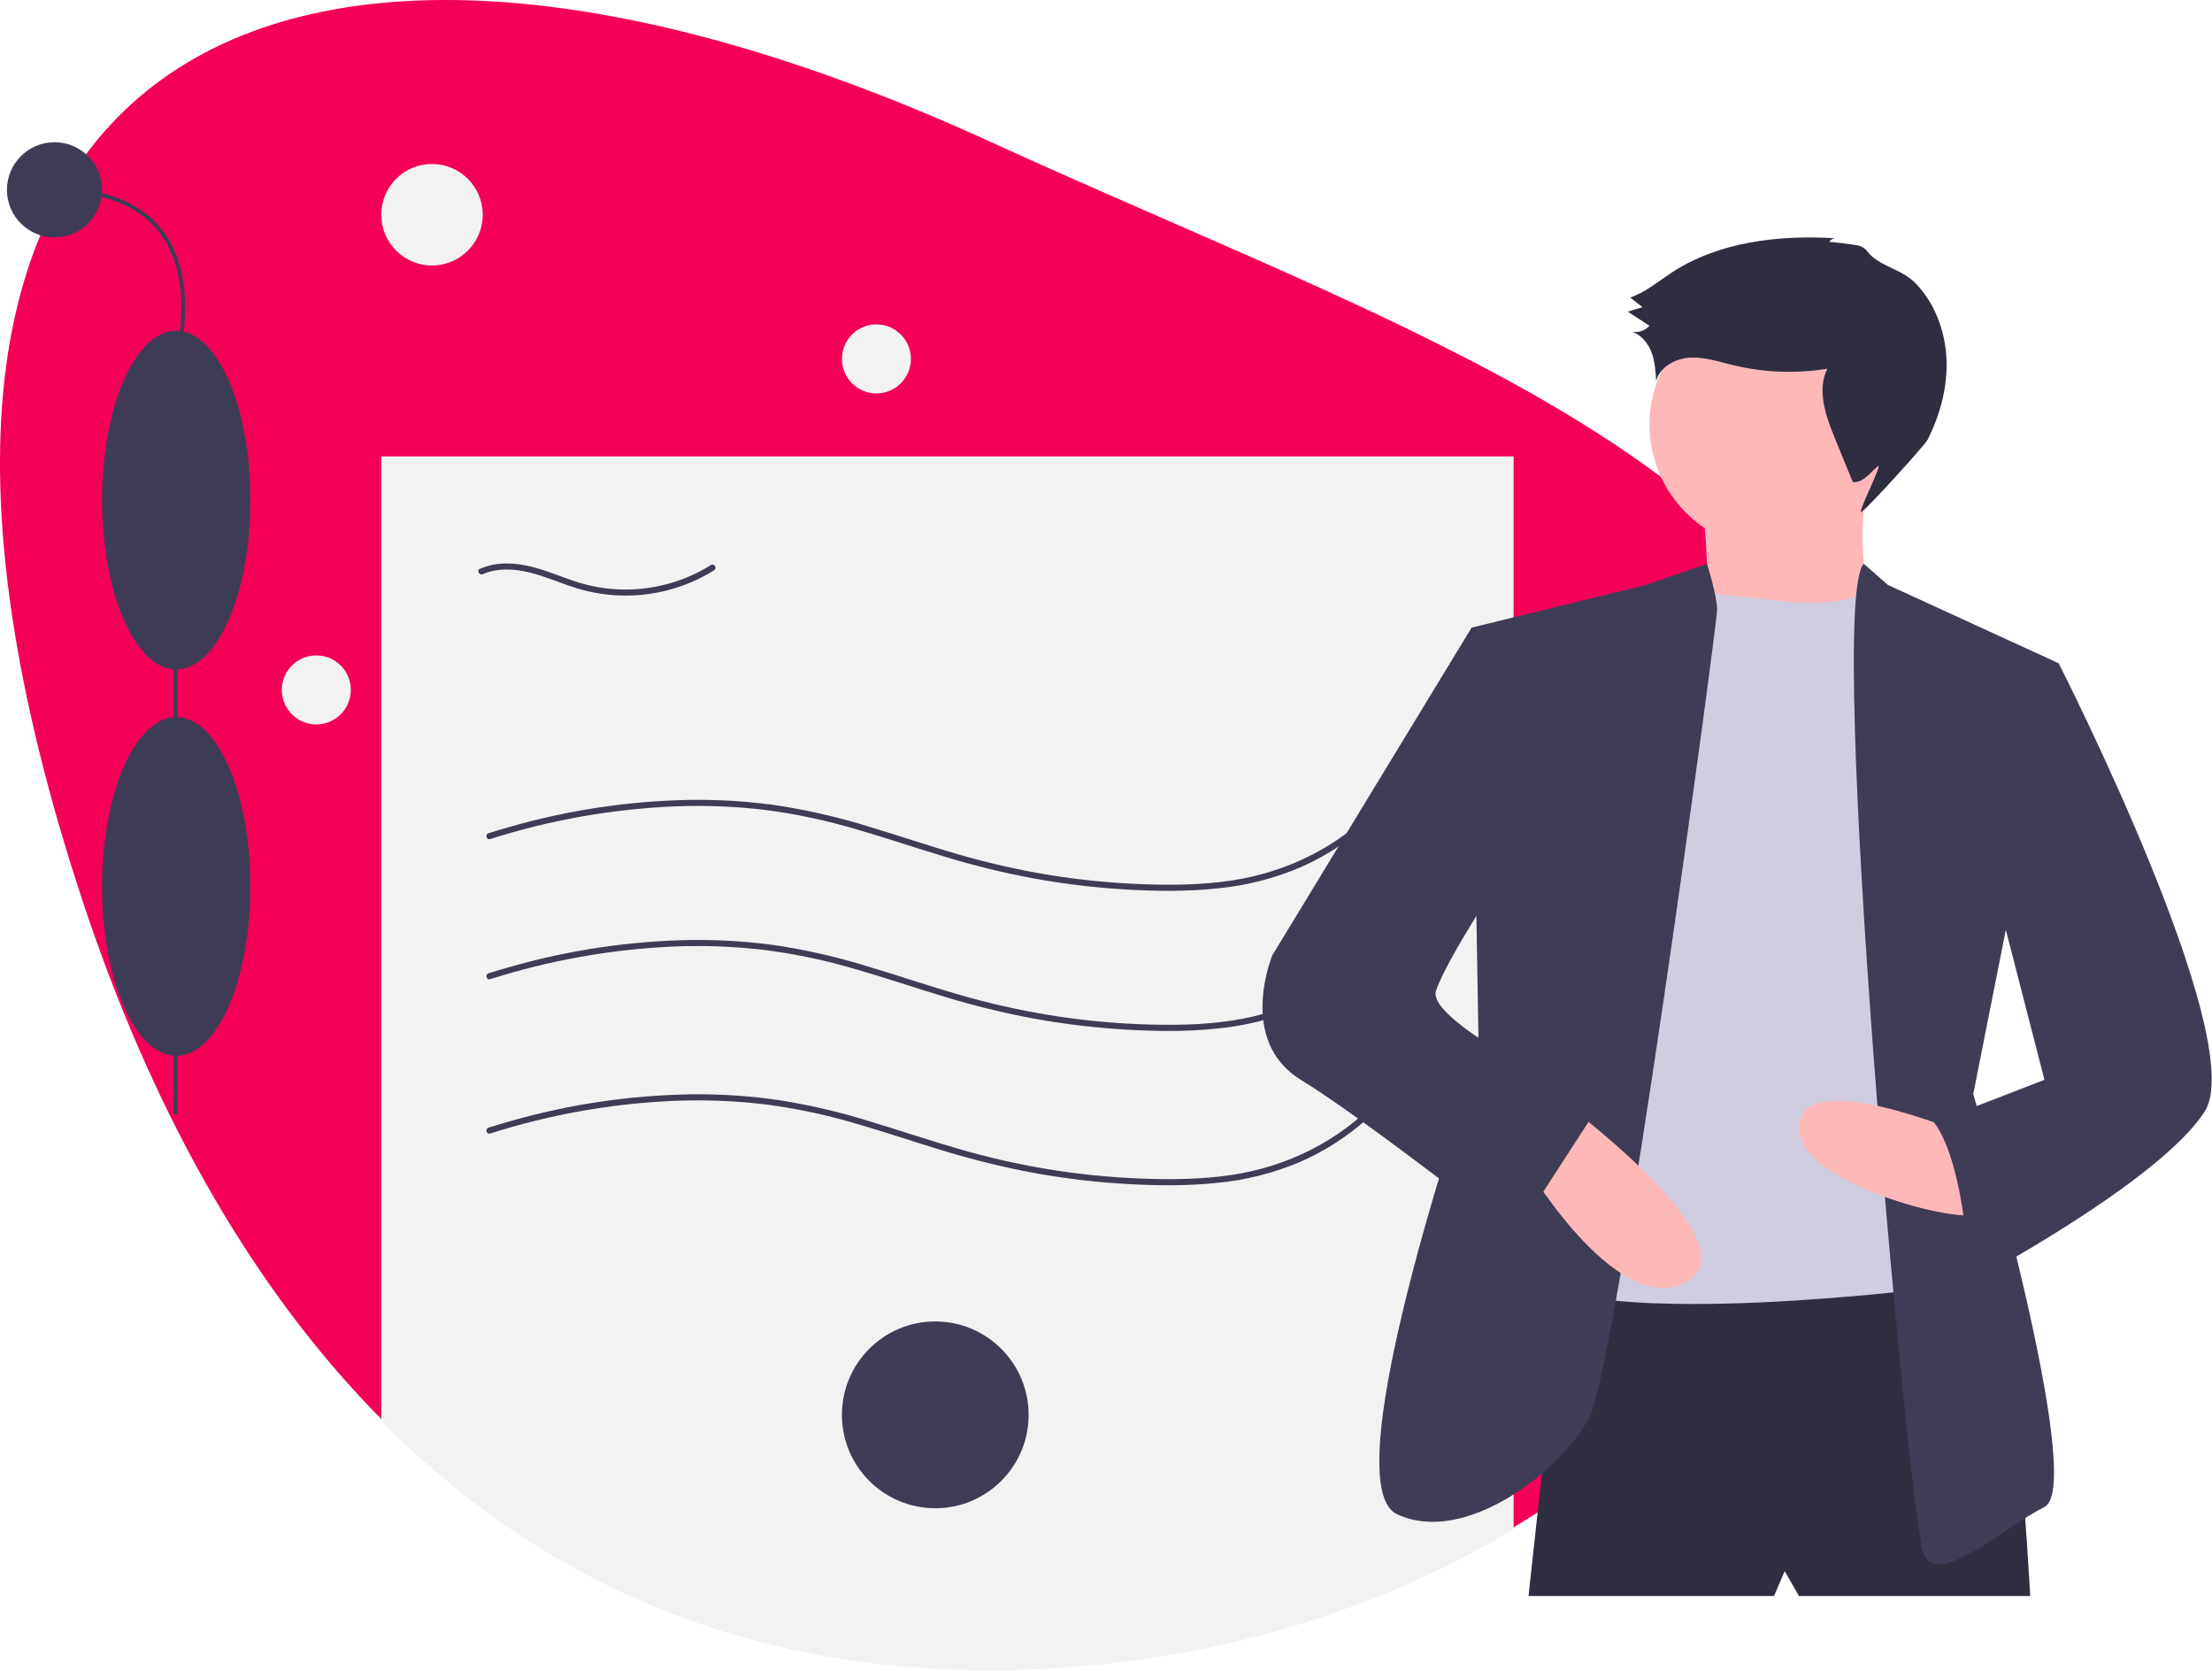 <?xml version="1.0" encoding="UTF-8"?>
<svg xmlns="http://www.w3.org/2000/svg" xmlns:xlink="http://www.w3.org/1999/xlink" width="331pt" height="250pt" viewBox="0 0 331 250" version="1.1">
<g id="surface1">
<path style=" stroke:none;fill-rule:nonzero;fill:rgb(96.078%,0%,34.118%);fill-opacity:1;" d="M 283.547 135.348 C 283.547 173.777 261.023 207.777 226.496 228.473 C 204.359 241.742 177.285 249.547 148.051 249.547 C 109.105 249.547 79.395 234.824 57.051 212.27 C 36.453 191.484 22.109 164.047 12.551 135.348 C -30.109 7.223 41.16 -27.73 148.051 21.148 C 216.109 52.277 283.547 72.281 283.547 135.348 Z M 283.547 135.348 "/>
<path style=" stroke:none;fill-rule:nonzero;fill:rgb(94.902%,94.902%,94.902%);fill-opacity:1;" d="M 226.496 68.273 L 226.496 228.773 C 204.359 242.047 177.285 249.852 148.051 249.852 C 109.105 249.852 79.395 235.125 57.051 212.57 L 57.051 68.273 Z M 226.496 68.273 "/>
<path style=" stroke:none;fill-rule:nonzero;fill:rgb(24.706%,23.922%,33.725%);fill-opacity:1;" d="M 73.348 146.48 C 82.219 143.656 91.426 142.016 100.727 141.598 C 105.387 141.398 110.055 141.582 114.684 142.145 C 119.27 142.75 123.801 143.719 128.234 145.043 C 132.613 146.312 136.93 147.777 141.297 149.094 C 145.73 150.449 150.238 151.551 154.797 152.391 C 159.332 153.211 163.91 153.758 168.512 154.023 C 173.066 154.289 177.668 154.344 182.211 153.855 C 186.457 153.449 190.613 152.395 194.539 150.73 C 198.199 149.133 201.582 146.961 204.562 144.301 C 205.305 143.637 206.02 142.941 206.707 142.219 C 207.113 141.797 206.469 141.152 206.062 141.574 C 200.258 147.648 192.621 151.414 184.344 152.672 C 179.832 153.355 175.234 153.395 170.688 153.219 C 166.035 153.039 161.398 152.57 156.805 151.816 C 152.266 151.062 147.777 150.043 143.359 148.754 C 139.02 147.496 134.742 146.047 130.418 144.742 C 126.055 143.371 121.602 142.309 117.094 141.566 C 112.57 140.875 107.996 140.559 103.422 140.617 C 94.277 140.762 85.195 142.109 76.402 144.617 C 75.297 144.93 74.199 145.254 73.105 145.602 C 72.547 145.773 72.785 146.656 73.348 146.48 Z M 73.348 146.48 "/>
<path style=" stroke:none;fill-rule:nonzero;fill:rgb(24.706%,23.922%,33.725%);fill-opacity:1;" d="M 73.348 169.566 C 82.219 166.742 91.426 165.102 100.727 164.684 C 105.387 164.484 110.055 164.668 114.684 165.23 C 119.27 165.836 123.801 166.805 128.234 168.129 C 132.613 169.398 136.93 170.863 141.297 172.18 C 145.73 173.535 150.238 174.637 154.797 175.477 C 159.332 176.297 163.91 176.844 168.512 177.113 C 173.066 177.375 177.668 177.43 182.211 176.941 C 186.457 176.535 190.613 175.48 194.539 173.816 C 198.199 172.219 201.582 170.047 204.562 167.387 C 205.305 166.723 206.02 166.027 206.707 165.305 C 207.113 164.883 206.469 164.238 206.062 164.66 C 200.258 170.734 192.621 174.5 184.344 175.758 C 179.832 176.441 175.234 176.48 170.688 176.305 C 166.035 176.125 161.398 175.656 156.805 174.902 C 152.266 174.148 147.777 173.129 143.359 171.84 C 139.02 170.582 134.742 169.133 130.418 167.828 C 126.055 166.457 121.602 165.395 117.094 164.652 C 112.57 163.961 107.996 163.645 103.422 163.703 C 94.277 163.848 85.195 165.195 76.402 167.703 C 75.297 168.016 74.199 168.344 73.105 168.688 C 72.547 168.859 72.785 169.742 73.348 169.566 Z M 73.348 169.566 "/>
<path style=" stroke:none;fill-rule:nonzero;fill:rgb(24.706%,23.922%,33.725%);fill-opacity:1;" d="M 73.348 125.52 C 82.219 122.695 91.426 121.055 100.727 120.637 C 105.387 120.438 110.055 120.621 114.684 121.184 C 119.27 121.789 123.801 122.762 128.234 124.086 C 132.613 125.352 136.93 126.816 141.297 128.133 C 145.73 129.488 150.238 130.59 154.797 131.43 C 159.332 132.25 163.91 132.797 168.512 133.066 C 173.066 133.332 177.668 133.383 182.211 132.895 C 186.457 132.488 190.613 131.434 194.539 129.77 C 198.199 128.172 201.582 126 204.562 123.34 C 205.305 122.676 206.02 121.98 206.707 121.262 C 207.113 120.836 206.469 120.191 206.062 120.617 C 200.258 126.688 192.621 130.453 184.344 131.711 C 179.832 132.395 175.234 132.438 170.688 132.258 C 166.035 132.078 161.398 131.609 156.805 130.855 C 152.266 130.102 147.777 129.082 143.359 127.797 C 139.02 126.539 134.742 125.086 130.418 123.781 C 126.055 122.41 121.602 121.348 117.094 120.605 C 112.57 119.914 107.996 119.598 103.422 119.656 C 94.277 119.801 85.195 121.148 76.402 123.66 C 75.297 123.969 74.199 124.297 73.105 124.641 C 72.547 124.816 72.785 125.695 73.348 125.52 Z M 73.348 125.52 "/>
<path style=" stroke:none;fill-rule:nonzero;fill:rgb(24.706%,23.922%,33.725%);fill-opacity:1;" d="M 72.262 85.891 C 74.465 84.914 76.992 85.082 79.277 85.648 C 81.746 86.262 84.066 87.324 86.496 88.059 C 90.844 89.352 95.457 89.441 99.852 88.309 C 102.324 87.68 104.684 86.668 106.844 85.312 C 107.34 85 106.883 84.211 106.387 84.523 C 102.531 86.934 98.078 88.203 93.535 88.191 C 91.254 88.188 88.988 87.852 86.805 87.199 C 84.395 86.477 82.094 85.426 79.648 84.805 C 77.062 84.145 74.289 84 71.801 85.102 C 71.266 85.34 71.73 86.125 72.262 85.891 Z M 72.262 85.891 "/>
<path style=" stroke:none;fill-rule:nonzero;fill:rgb(24.706%,23.922%,33.725%);fill-opacity:1;" d="M 153.922 211.652 C 153.922 219.367 147.664 225.625 139.953 225.625 C 132.238 225.625 125.984 219.367 125.984 211.652 C 125.984 203.934 132.238 197.68 139.953 197.68 C 147.664 197.68 153.922 203.934 153.922 211.652 Z M 153.922 211.652 "/>
<path style=" stroke:none;fill-rule:nonzero;fill:rgb(94.902%,94.902%,94.902%);fill-opacity:1;" d="M 72.234 32.125 C 72.234 36.32 68.832 39.719 64.641 39.719 C 60.449 39.719 57.051 36.32 57.051 32.125 C 57.051 27.93 60.449 24.531 64.641 24.531 C 68.832 24.531 72.234 27.93 72.234 32.125 Z M 72.234 32.125 "/>
<path style=" stroke:none;fill-rule:nonzero;fill:rgb(94.902%,94.902%,94.902%);fill-opacity:1;" d="M 136.309 53.691 C 136.309 56.543 133.996 58.855 131.145 58.855 C 128.293 58.855 125.984 56.543 125.984 53.691 C 125.984 50.84 128.293 48.527 131.145 48.527 C 133.996 48.527 136.309 50.84 136.309 53.691 Z M 136.309 53.691 "/>
<path style=" stroke:none;fill-rule:nonzero;fill:rgb(94.902%,94.902%,94.902%);fill-opacity:1;" d="M 52.496 103.207 C 52.496 106.059 50.184 108.371 47.332 108.371 C 44.48 108.371 42.168 106.059 42.168 103.207 C 42.168 100.355 44.48 98.043 47.332 98.043 C 50.184 98.043 52.496 100.355 52.496 103.207 Z M 52.496 103.207 "/>
<path style=" stroke:none;fill-rule:nonzero;fill:rgb(24.706%,23.922%,33.725%);fill-opacity:1;" d="M 25.977 64.844 L 26.547 64.844 L 26.547 166.68 L 25.977 166.68 Z M 25.977 64.844 "/>
<path style=" stroke:none;fill-rule:nonzero;fill:rgb(24.706%,23.922%,33.725%);fill-opacity:1;" d="M 37.473 132.609 C 37.473 118.613 32.504 107.27 26.371 107.27 C 20.242 107.27 15.27 118.613 15.27 132.609 C 15.27 146.605 20.242 157.953 26.371 157.953 C 32.504 157.953 37.473 146.605 37.473 132.609 Z M 37.473 132.609 "/>
<path style=" stroke:none;fill-rule:nonzero;fill:rgb(24.706%,23.922%,33.725%);fill-opacity:1;" d="M 37.473 74.809 C 37.473 60.812 32.504 49.469 26.371 49.469 C 20.242 49.469 15.27 60.812 15.27 74.809 C 15.27 88.805 20.242 100.152 26.371 100.152 C 32.504 100.152 37.473 88.805 37.473 74.809 Z M 37.473 74.809 "/>
<path style=" stroke:none;fill-rule:nonzero;fill:rgb(24.706%,23.922%,33.725%);fill-opacity:1;" d="M 26.645 54.105 L 26.102 53.941 C 26.133 53.828 29.48 42.355 23.984 34.969 C 20.883 30.797 15.555 28.684 8.156 28.684 L 8.156 28.113 C 15.746 28.113 21.227 30.305 24.445 34.629 C 30.109 42.246 26.68 53.988 26.645 54.105 Z M 26.645 54.105 "/>
<path style=" stroke:none;fill-rule:nonzero;fill:rgb(24.706%,23.922%,33.725%);fill-opacity:1;" d="M 15.27 28.398 C 15.27 32.328 12.086 35.516 8.156 35.516 C 4.227 35.516 1.039 32.328 1.039 28.398 C 1.039 24.465 4.227 21.277 8.156 21.277 C 12.086 21.277 15.27 24.465 15.27 28.398 Z M 15.27 28.398 "/>
<path style=" stroke:none;fill-rule:nonzero;fill:rgb(18.431%,18.039%,25.49%);fill-opacity:1;" d="M 234.051 189.758 L 228.727 238.754 L 265.461 238.754 L 267.059 235.027 L 269.188 238.754 L 303.797 238.754 C 303.797 238.754 301.133 188.16 296.344 186.562 C 291.551 184.965 234.051 189.758 234.051 189.758 Z M 234.051 189.758 "/>
<path style=" stroke:none;fill-rule:nonzero;fill:rgb(100%,72.157%,72.157%);fill-opacity:1;" d="M 284.098 63.535 C 284.098 73.828 275.754 82.176 265.461 82.176 C 255.172 82.176 246.828 73.828 246.828 63.535 C 246.828 53.238 255.172 44.895 265.461 44.895 C 275.754 44.895 284.098 53.238 284.098 63.535 Z M 284.098 63.535 "/>
<path style=" stroke:none;fill-rule:nonzero;fill:rgb(100%,72.157%,72.157%);fill-opacity:1;" d="M 254.812 75.25 C 254.812 75.25 256.41 92.293 254.812 93.359 C 253.219 94.426 280.371 93.891 280.371 93.891 C 280.371 93.891 276.645 78.445 280.371 70.992 Z M 254.812 75.25 "/>
<path style=" stroke:none;fill-rule:nonzero;fill:rgb(81.569%,80.392%,88.235%);fill-opacity:1;" d="M 264.398 89.633 C 264.398 89.633 278.098 91.766 279.234 87.504 L 286.227 97.086 L 286.758 192.953 C 286.758 192.953 229.793 199.875 227.66 188.691 C 225.531 177.508 249.488 89.098 249.488 89.098 L 255.523 88.707 C 255.523 88.707 263.332 89.633 264.398 89.633 Z M 264.398 89.633 "/>
<path style=" stroke:none;fill-rule:nonzero;fill:rgb(24.706%,23.922%,33.725%);fill-opacity:1;" d="M 255.43 84.336 L 246.297 87.5 L 220.207 93.891 L 221.273 157.801 C 221.273 157.801 198.91 221.711 209.027 226.504 C 219.145 231.297 233.52 220.113 237.777 212.125 C 242.035 204.137 256.945 93.359 256.945 91.23 C 256.945 89.098 255.43 84.336 255.43 84.336 Z M 255.43 84.336 "/>
<path style=" stroke:none;fill-rule:nonzero;fill:rgb(24.706%,23.922%,33.725%);fill-opacity:1;" d="M 278.891 84.336 L 282.5 87.5 L 308.055 99.219 L 295.277 163.66 C 295.277 163.66 312.316 222.242 305.926 225.438 C 299.535 228.633 289.953 237.688 287.824 232.363 C 285.695 227.035 273.152 90.223 278.891 84.336 Z M 278.891 84.336 "/>
<path style=" stroke:none;fill-rule:nonzero;fill:rgb(100%,72.157%,72.157%);fill-opacity:1;" d="M 293.68 169.52 C 293.68 169.52 269.723 159.398 269.188 168.453 C 268.656 177.508 296.344 183.898 296.344 181.234 C 296.344 178.57 293.68 169.52 293.68 169.52 Z M 293.68 169.52 "/>
<path style=" stroke:none;fill-rule:nonzero;fill:rgb(100%,72.157%,72.157%);fill-opacity:1;" d="M 235.113 165.789 C 235.113 165.789 262.801 186.562 252.152 191.887 C 241.504 197.211 227.66 173.246 227.66 173.246 Z M 235.113 165.789 "/>
<path style=" stroke:none;fill-rule:nonzero;fill:rgb(18.431%,18.039%,25.49%);fill-opacity:1;" d="M 273.734 36.23 C 273.914 35.852 274.305 35.617 274.723 35.645 C 266.191 35.133 257.207 36.125 250.07 40.828 C 248.07 42.148 246.203 43.758 243.93 44.5 L 245.777 45.949 L 243.57 46.621 L 246.816 48.723 C 246.148 49.48 245.125 49.824 244.137 49.621 C 245.547 50.031 246.586 51.289 247.113 52.66 C 247.641 54.035 247.738 55.531 247.828 57 C 248.371 54.879 250.684 53.633 252.867 53.504 C 255.051 53.379 257.18 54.102 259.305 54.617 C 263.934 55.742 268.738 55.926 273.441 55.16 C 271.844 58.367 273.191 62.188 274.543 65.5 L 277.25 72.117 C 278.754 72.27 279.812 70.773 280.945 69.777 C 281.977 68.863 277.871 76.875 278.508 76.582 C 279.332 76.203 288.047 66.574 288.457 65.762 C 290.32 62.051 291.438 57.914 291.27 53.766 C 291.102 49.617 289.582 45.469 286.723 42.457 C 284.785 40.414 282.098 40.055 280.121 38.359 C 279.34 37.688 279.34 37.168 278.27 36.777 C 277.914 36.648 273.793 36.098 273.734 36.23 Z M 273.734 36.23 "/>
<path style=" stroke:none;fill-rule:nonzero;fill:rgb(24.706%,23.922%,33.725%);fill-opacity:1;" d="M 223.934 95.488 L 220.207 93.891 L 190.395 142.891 C 190.395 142.891 185.07 155.672 194.652 161.531 C 204.234 167.387 226.598 184.965 226.598 184.965 L 239.375 165.258 C 239.375 165.258 213.285 153.008 214.883 148.215 C 216.48 143.422 225 130.641 225 130.641 Z M 223.934 95.488 "/>
<path style=" stroke:none;fill-rule:nonzero;fill:rgb(24.706%,23.922%,33.725%);fill-opacity:1;" d="M 301.133 98.152 L 308.055 99.219 C 308.055 99.219 336.805 155.672 329.883 166.324 C 322.961 176.973 294.746 191.887 294.746 191.887 C 294.746 191.887 294.211 174.312 289.422 167.922 L 305.926 161.531 L 296.875 126.379 Z M 301.133 98.152 "/>
</g>
</svg>

